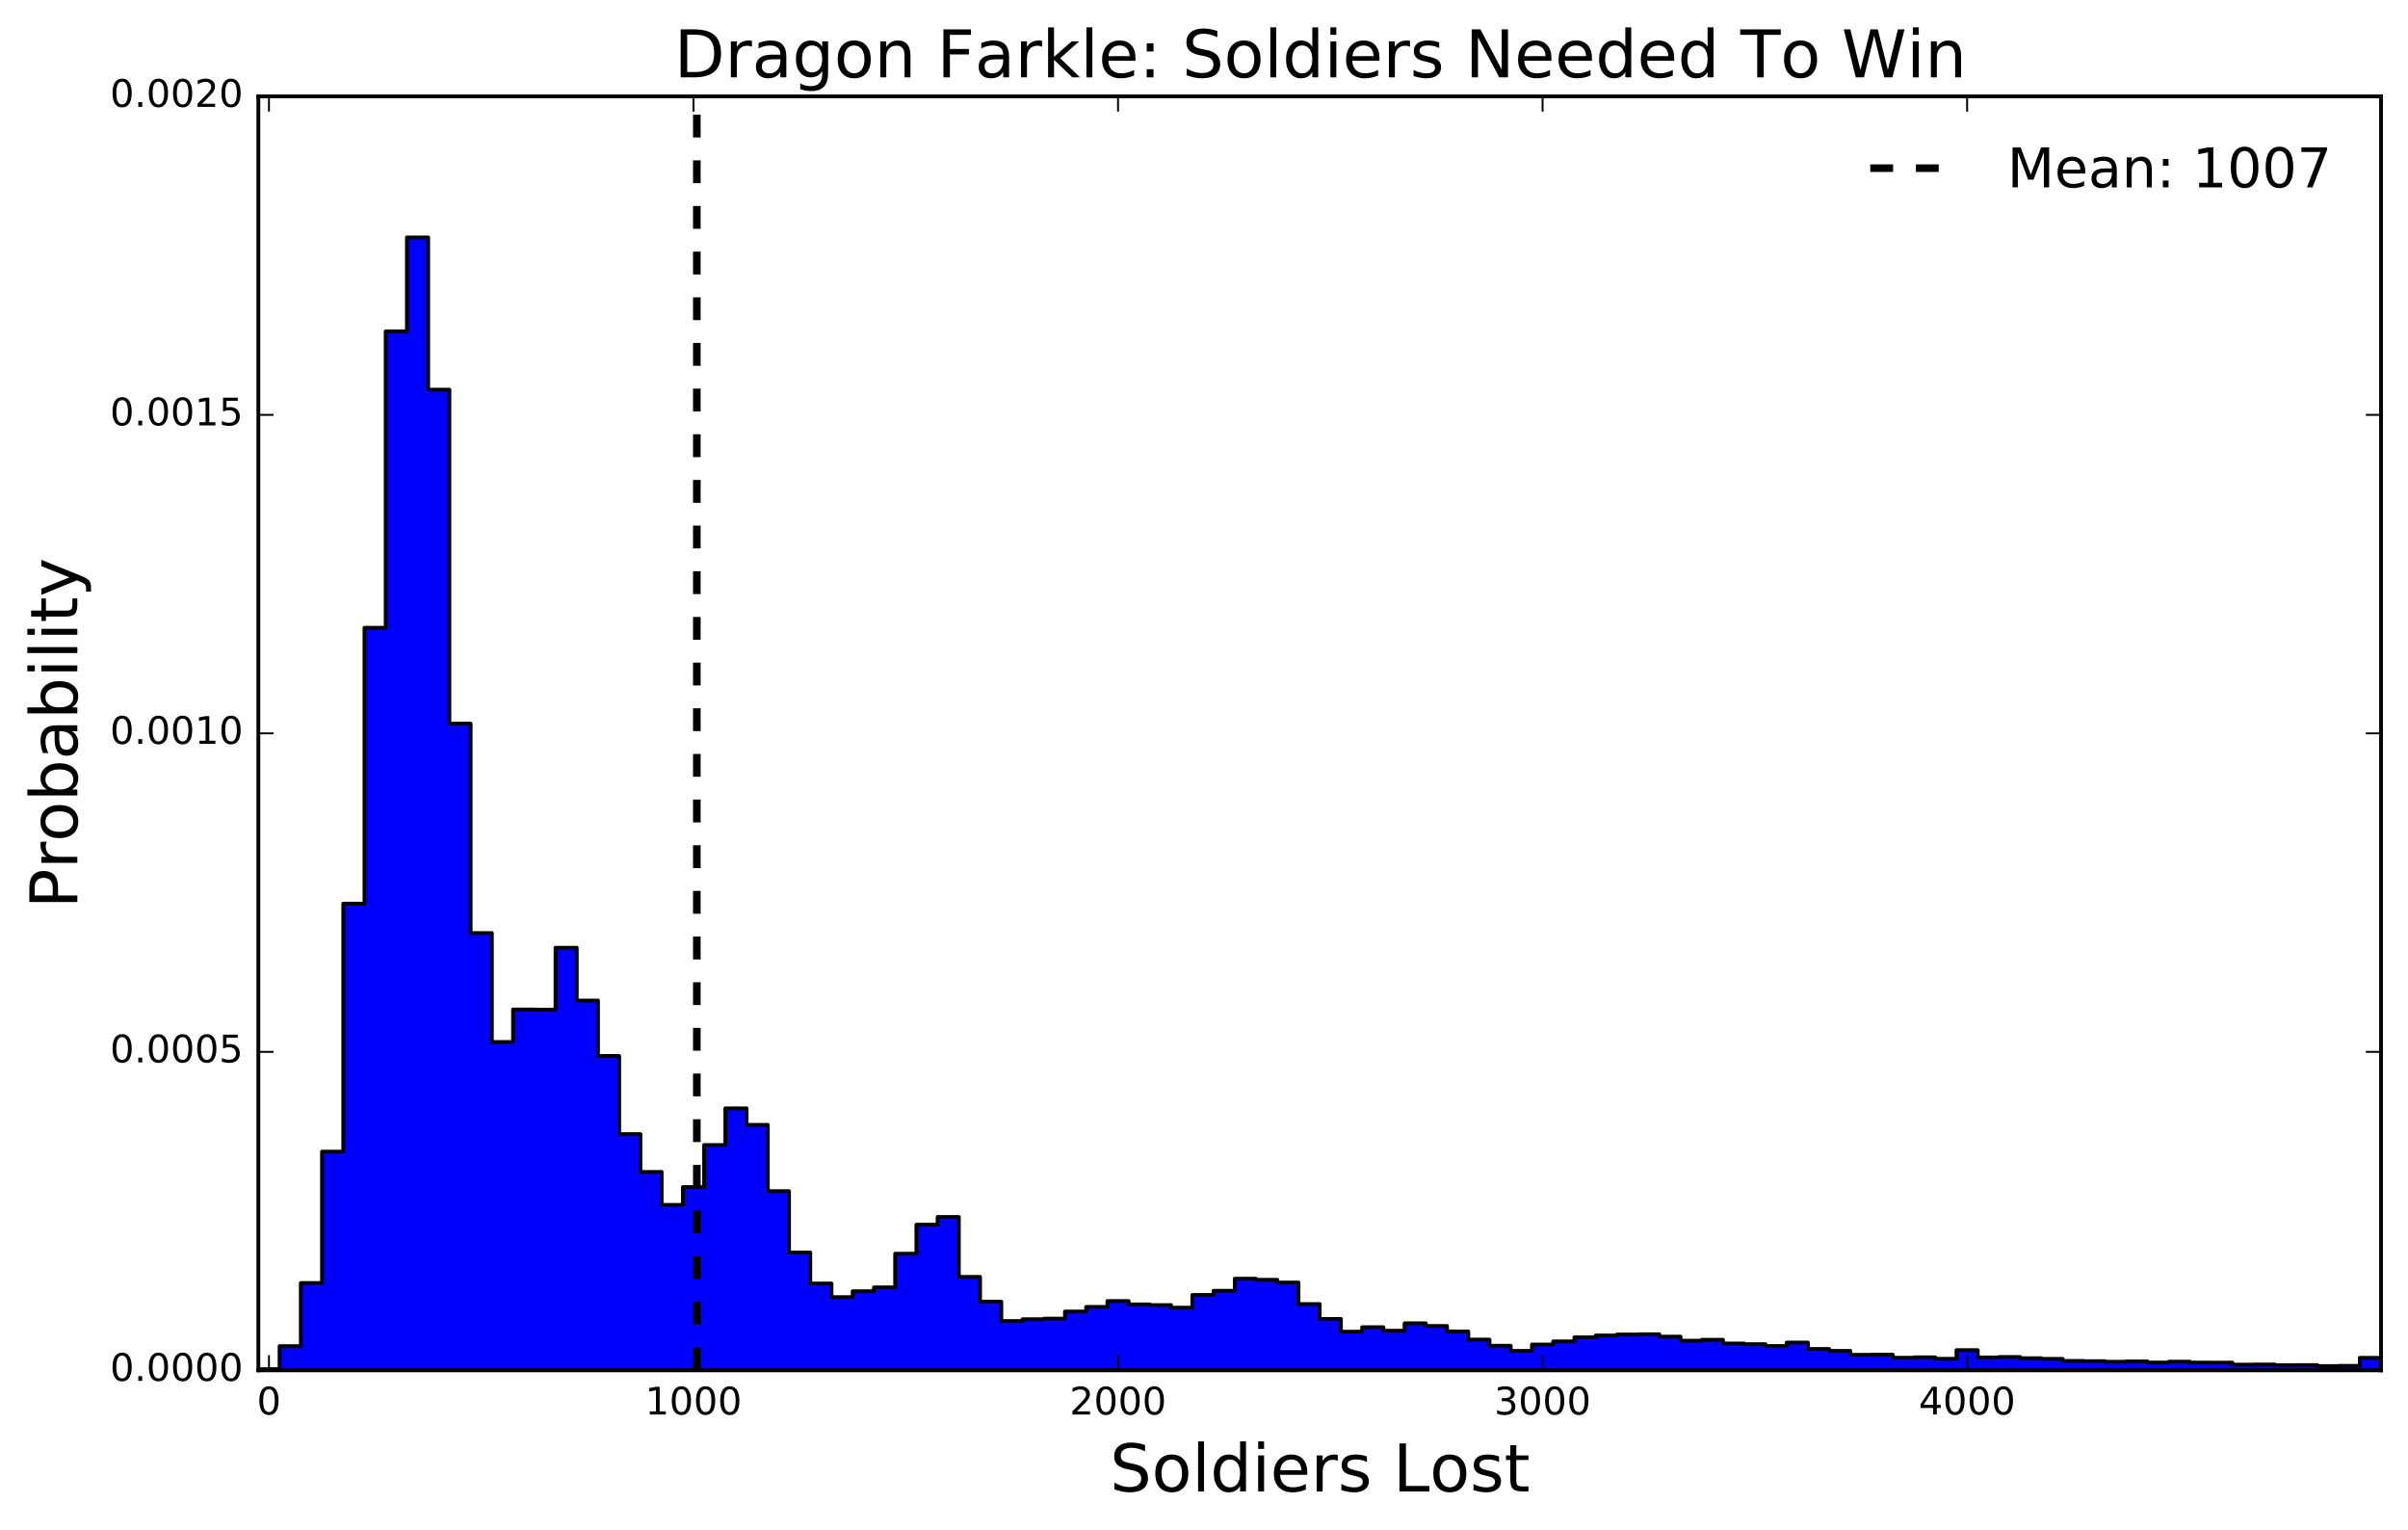 <?xml version="1.0" encoding="utf-8" standalone="no"?>
<!DOCTYPE svg PUBLIC "-//W3C//DTD SVG 1.1//EN"
  "http://www.w3.org/Graphics/SVG/1.1/DTD/svg11.dtd">
<!-- Created with matplotlib (http://matplotlib.org/) -->
<svg height="402pt" version="1.1" viewBox="0 0 633 402" width="633pt" xmlns="http://www.w3.org/2000/svg" xmlns:xlink="http://www.w3.org/1999/xlink">
 <defs>
  <style type="text/css">
*{stroke-linecap:butt;stroke-linejoin:round;stroke-miterlimit:100000;}
  </style>
 </defs>
 <g id="figure_1">
  <g id="patch_1">
   <path d="M 0 402.732 
L 633.114 402.732 
L 633.114 0 
L 0 0 
z
" style="fill:#ffffff;"/>
  </g>
  <g id="axes_1">
   <g id="patch_2">
    <path d="M 67.914 360.13 
L 625.914 360.13 
L 625.914 25.33 
L 67.914 25.33 
z
" style="fill:#ffffff;"/>
   </g>
   <g id="patch_3">
    <path clip-path="url(#p0fb91421da)" d="M 67.914 360.13 
L 67.914 359.808 
L 73.494 359.808 
L 73.494 353.763 
L 79.074 353.763 
L 79.074 337.178 
L 84.654 337.178 
L 84.654 302.649 
L 90.234 302.649 
L 90.234 237.485 
L 95.814 237.485 
L 95.814 164.987 
L 101.394 164.987 
L 101.394 87.071 
L 106.974 87.071 
L 106.974 62.394 
L 112.554 62.394 
L 112.554 102.41 
L 118.134 102.41 
L 118.134 190.169 
L 123.714 190.169 
L 123.714 245.211 
L 129.294 245.211 
L 129.294 273.843 
L 134.874 273.843 
L 134.874 265.289 
L 140.454 265.289 
L 140.454 265.333 
L 146.034 265.333 
L 146.034 249.07 
L 151.614 249.07 
L 151.614 262.946 
L 157.194 262.946 
L 157.194 277.502 
L 162.774 277.502 
L 162.774 298.041 
L 168.354 298.041 
L 168.354 307.98 
L 173.934 307.98 
L 173.934 316.638 
L 179.514 316.638 
L 179.514 311.961 
L 185.094 311.961 
L 185.094 300.907 
L 190.674 300.907 
L 190.674 291.282 
L 196.254 291.282 
L 196.254 295.62 
L 201.834 295.62 
L 201.834 313.032 
L 207.414 313.032 
L 207.414 329.173 
L 212.994 329.173 
L 212.994 337.3 
L 218.574 337.3 
L 218.574 340.88 
L 224.154 340.88 
L 224.154 339.338 
L 229.734 339.338 
L 229.734 338.328 
L 235.314 338.328 
L 235.314 329.469 
L 240.894 329.469 
L 240.894 321.847 
L 246.474 321.847 
L 246.474 319.818 
L 252.054 319.818 
L 252.054 335.566 
L 257.634 335.566 
L 257.634 342.082 
L 263.214 342.082 
L 263.214 347.16 
L 268.794 347.16 
L 268.794 346.698 
L 274.374 346.698 
L 274.374 346.542 
L 279.954 346.542 
L 279.954 344.66 
L 285.534 344.66 
L 285.534 343.458 
L 291.114 343.458 
L 291.114 341.916 
L 296.694 341.916 
L 296.694 342.787 
L 302.274 342.787 
L 302.274 342.979 
L 307.854 342.979 
L 307.854 343.658 
L 313.434 343.658 
L 313.434 340.314 
L 319.014 340.314 
L 319.014 339.207 
L 324.594 339.207 
L 324.594 336.037 
L 330.174 336.037 
L 330.174 336.333 
L 335.754 336.333 
L 335.754 337.056 
L 341.334 337.056 
L 341.334 342.7 
L 346.914 342.7 
L 346.914 346.62 
L 352.494 346.62 
L 352.494 349.965 
L 358.074 349.965 
L 358.074 348.789 
L 363.654 348.789 
L 363.654 349.721 
L 369.234 349.721 
L 369.234 347.761 
L 374.814 347.761 
L 374.814 348.458 
L 380.394 348.458 
L 380.394 349.895 
L 385.974 349.895 
L 385.974 352.047 
L 391.554 352.047 
L 391.554 353.667 
L 397.134 353.667 
L 397.134 355.017 
L 402.714 355.017 
L 402.714 353.336 
L 408.294 353.336 
L 408.294 352.508 
L 413.874 352.508 
L 413.874 351.446 
L 419.454 351.446 
L 419.454 350.967 
L 425.034 350.967 
L 425.034 350.705 
L 430.614 350.705 
L 430.614 350.644 
L 436.194 350.644 
L 436.194 351.271 
L 441.774 351.271 
L 441.774 352.334 
L 447.354 352.334 
L 447.354 352.099 
L 452.934 352.099 
L 452.934 353.075 
L 458.514 353.075 
L 458.514 353.24 
L 464.094 353.24 
L 464.094 353.728 
L 469.674 353.728 
L 469.674 352.822 
L 475.254 352.822 
L 475.254 354.503 
L 480.834 354.503 
L 480.834 355.008 
L 486.414 355.008 
L 486.414 356.036 
L 491.994 356.036 
L 491.994 356.001 
L 497.574 356.001 
L 497.574 356.82 
L 503.154 356.82 
L 503.154 356.707 
L 508.734 356.707 
L 508.734 357.09 
L 514.314 357.09 
L 514.314 354.817 
L 519.894 354.817 
L 519.894 356.742 
L 525.474 356.742 
L 525.474 356.62 
L 531.054 356.62 
L 531.054 356.942 
L 536.634 356.942 
L 536.634 357.108 
L 542.214 357.108 
L 542.214 357.648 
L 547.794 357.648 
L 547.794 357.717 
L 553.374 357.717 
L 553.374 357.865 
L 558.954 357.865 
L 558.954 357.778 
L 564.534 357.778 
L 564.534 358.074 
L 570.114 358.074 
L 570.114 357.848 
L 575.694 357.848 
L 575.694 358.083 
L 581.274 358.083 
L 581.274 358.101 
L 586.854 358.101 
L 586.854 358.623 
L 592.434 358.623 
L 592.434 358.597 
L 598.014 358.597 
L 598.014 358.763 
L 603.594 358.763 
L 603.594 358.745 
L 609.174 358.745 
L 609.174 359.006 
L 614.754 359.006 
L 614.754 358.954 
L 620.334 358.954 
L 620.334 356.829 
L 625.914 356.829 
L 625.914 360.13 
L 620.334 360.13 
L 620.334 360.13 
L 614.754 360.13 
L 614.754 360.13 
L 609.174 360.13 
L 609.174 360.13 
L 603.594 360.13 
L 603.594 360.13 
L 598.014 360.13 
L 598.014 360.13 
L 592.434 360.13 
L 592.434 360.13 
L 586.854 360.13 
L 586.854 360.13 
L 581.274 360.13 
L 581.274 360.13 
L 575.694 360.13 
L 575.694 360.13 
L 570.114 360.13 
L 570.114 360.13 
L 564.534 360.13 
L 564.534 360.13 
L 558.954 360.13 
L 558.954 360.13 
L 553.374 360.13 
L 553.374 360.13 
L 547.794 360.13 
L 547.794 360.13 
L 542.214 360.13 
L 542.214 360.13 
L 536.634 360.13 
L 536.634 360.13 
L 531.054 360.13 
L 531.054 360.13 
L 525.474 360.13 
L 525.474 360.13 
L 519.894 360.13 
L 519.894 360.13 
L 514.314 360.13 
L 514.314 360.13 
L 508.734 360.13 
L 508.734 360.13 
L 503.154 360.13 
L 503.154 360.13 
L 497.574 360.13 
L 497.574 360.13 
L 491.994 360.13 
L 491.994 360.13 
L 486.414 360.13 
L 486.414 360.13 
L 480.834 360.13 
L 480.834 360.13 
L 475.254 360.13 
L 475.254 360.13 
L 469.674 360.13 
L 469.674 360.13 
L 464.094 360.13 
L 464.094 360.13 
L 458.514 360.13 
L 458.514 360.13 
L 452.934 360.13 
L 452.934 360.13 
L 447.354 360.13 
L 447.354 360.13 
L 441.774 360.13 
L 441.774 360.13 
L 436.194 360.13 
L 436.194 360.13 
L 430.614 360.13 
L 430.614 360.13 
L 425.034 360.13 
L 425.034 360.13 
L 419.454 360.13 
L 419.454 360.13 
L 413.874 360.13 
L 413.874 360.13 
L 408.294 360.13 
L 408.294 360.13 
L 402.714 360.13 
L 402.714 360.13 
L 397.134 360.13 
L 397.134 360.13 
L 391.554 360.13 
L 391.554 360.13 
L 385.974 360.13 
L 385.974 360.13 
L 380.394 360.13 
L 380.394 360.13 
L 374.814 360.13 
L 374.814 360.13 
L 369.234 360.13 
L 369.234 360.13 
L 363.654 360.13 
L 363.654 360.13 
L 358.074 360.13 
L 358.074 360.13 
L 352.494 360.13 
L 352.494 360.13 
L 346.914 360.13 
L 346.914 360.13 
L 341.334 360.13 
L 341.334 360.13 
L 335.754 360.13 
L 335.754 360.13 
L 330.174 360.13 
L 330.174 360.13 
L 324.594 360.13 
L 324.594 360.13 
L 319.014 360.13 
L 319.014 360.13 
L 313.434 360.13 
L 313.434 360.13 
L 307.854 360.13 
L 307.854 360.13 
L 302.274 360.13 
L 302.274 360.13 
L 296.694 360.13 
L 296.694 360.13 
L 291.114 360.13 
L 291.114 360.13 
L 285.534 360.13 
L 285.534 360.13 
L 279.954 360.13 
L 279.954 360.13 
L 274.374 360.13 
L 274.374 360.13 
L 268.794 360.13 
L 268.794 360.13 
L 263.214 360.13 
L 263.214 360.13 
L 257.634 360.13 
L 257.634 360.13 
L 252.054 360.13 
L 252.054 360.13 
L 246.474 360.13 
L 246.474 360.13 
L 240.894 360.13 
L 240.894 360.13 
L 235.314 360.13 
L 235.314 360.13 
L 229.734 360.13 
L 229.734 360.13 
L 224.154 360.13 
L 224.154 360.13 
L 218.574 360.13 
L 218.574 360.13 
L 212.994 360.13 
L 212.994 360.13 
L 207.414 360.13 
L 207.414 360.13 
L 201.834 360.13 
L 201.834 360.13 
L 196.254 360.13 
L 196.254 360.13 
L 190.674 360.13 
L 190.674 360.13 
L 185.094 360.13 
L 185.094 360.13 
L 179.514 360.13 
L 179.514 360.13 
L 173.934 360.13 
L 173.934 360.13 
L 168.354 360.13 
L 168.354 360.13 
L 162.774 360.13 
L 162.774 360.13 
L 157.194 360.13 
L 157.194 360.13 
L 151.614 360.13 
L 151.614 360.13 
L 146.034 360.13 
L 146.034 360.13 
L 140.454 360.13 
L 140.454 360.13 
L 134.874 360.13 
L 134.874 360.13 
L 129.294 360.13 
L 129.294 360.13 
L 123.714 360.13 
L 123.714 360.13 
L 118.134 360.13 
L 118.134 360.13 
L 112.554 360.13 
L 112.554 360.13 
L 106.974 360.13 
L 106.974 360.13 
L 101.394 360.13 
L 101.394 360.13 
L 95.814 360.13 
L 95.814 360.13 
L 90.234 360.13 
L 90.234 360.13 
L 84.654 360.13 
L 84.654 360.13 
L 79.074 360.13 
L 79.074 360.13 
L 73.494 360.13 
L 73.494 360.13 
z
" style="fill:#0000ff;stroke:#000000;stroke-linejoin:miter;"/>
   </g>
   <g id="line2d_1">
    <path clip-path="url(#p0fb91421da)" d="M 183.181 360.13 
L 183.181 25.33 
" style="fill:none;stroke:#000000;stroke-dasharray:6,6;stroke-dashoffset:0.0;stroke-width:2.0;"/>
   </g>
   <g id="patch_4">
    <path d="M 67.914 25.33 
L 625.914 25.33 
" style="fill:none;stroke:#000000;stroke-linecap:square;stroke-linejoin:miter;"/>
   </g>
   <g id="patch_5">
    <path d="M 625.914 360.13 
L 625.914 25.33 
" style="fill:none;stroke:#000000;stroke-linecap:square;stroke-linejoin:miter;"/>
   </g>
   <g id="patch_6">
    <path d="M 67.914 360.13 
L 625.914 360.13 
" style="fill:none;stroke:#000000;stroke-linecap:square;stroke-linejoin:miter;"/>
   </g>
   <g id="patch_7">
    <path d="M 67.914 360.13 
L 67.914 25.33 
" style="fill:none;stroke:#000000;stroke-linecap:square;stroke-linejoin:miter;"/>
   </g>
   <g id="matplotlib.axis_1">
    <g id="xtick_1">
     <g id="line2d_2">
      <defs>
       <path d="M 0 0 
L 0 -4 
" id="m8dd825ce0e" style="stroke:#000000;stroke-width:0.5;"/>
      </defs>
      <g>
       <use style="stroke:#000000;stroke-width:0.5;" x="70.704" xlink:href="#m8dd825ce0e" y="360.13"/>
      </g>
     </g>
     <g id="line2d_3">
      <defs>
       <path d="M 0 0 
L 0 4 
" id="m4e534683d6" style="stroke:#000000;stroke-width:0.5;"/>
      </defs>
      <g>
       <use style="stroke:#000000;stroke-width:0.5;" x="70.704" xlink:href="#m4e534683d6" y="25.33"/>
      </g>
     </g>
     <g id="text_1">
      <!-- 0 -->
      <defs>
       <path d="M 31.781 66.406 
Q 24.172 66.406 20.328 58.906 
Q 16.5 51.422 16.5 36.375 
Q 16.5 21.391 20.328 13.891 
Q 24.172 6.391 31.781 6.391 
Q 39.453 6.391 43.281 13.891 
Q 47.125 21.391 47.125 36.375 
Q 47.125 51.422 43.281 58.906 
Q 39.453 66.406 31.781 66.406 
M 31.781 74.219 
Q 44.047 74.219 50.516 64.516 
Q 56.984 54.828 56.984 36.375 
Q 56.984 17.969 50.516 8.266 
Q 44.047 -1.422 31.781 -1.422 
Q 19.531 -1.422 13.062 8.266 
Q 6.594 17.969 6.594 36.375 
Q 6.594 54.828 13.062 64.516 
Q 19.531 74.219 31.781 74.219 
" id="BitstreamVeraSans-Roman-30"/>
      </defs>
      <g transform="translate(67.523 371.729)scale(0.1 -0.1)">
       <use xlink:href="#BitstreamVeraSans-Roman-30"/>
      </g>
     </g>
    </g>
    <g id="xtick_2">
     <g id="line2d_4">
      <g>
       <use style="stroke:#000000;stroke-width:0.5;" x="182.304" xlink:href="#m8dd825ce0e" y="360.13"/>
      </g>
     </g>
     <g id="line2d_5">
      <g>
       <use style="stroke:#000000;stroke-width:0.5;" x="182.304" xlink:href="#m4e534683d6" y="25.33"/>
      </g>
     </g>
     <g id="text_2">
      <!-- 1000 -->
      <defs>
       <path d="M 12.406 8.297 
L 28.516 8.297 
L 28.516 63.922 
L 10.984 60.406 
L 10.984 69.391 
L 28.422 72.906 
L 38.281 72.906 
L 38.281 8.297 
L 54.391 8.297 
L 54.391 0 
L 12.406 0 
z
" id="BitstreamVeraSans-Roman-31"/>
      </defs>
      <g transform="translate(169.579 371.729)scale(0.1 -0.1)">
       <use xlink:href="#BitstreamVeraSans-Roman-31"/>
       <use x="63.623" xlink:href="#BitstreamVeraSans-Roman-30"/>
       <use x="127.246" xlink:href="#BitstreamVeraSans-Roman-30"/>
       <use x="190.869" xlink:href="#BitstreamVeraSans-Roman-30"/>
      </g>
     </g>
    </g>
    <g id="xtick_3">
     <g id="line2d_6">
      <g>
       <use style="stroke:#000000;stroke-width:0.5;" x="293.904" xlink:href="#m8dd825ce0e" y="360.13"/>
      </g>
     </g>
     <g id="line2d_7">
      <g>
       <use style="stroke:#000000;stroke-width:0.5;" x="293.904" xlink:href="#m4e534683d6" y="25.33"/>
      </g>
     </g>
     <g id="text_3">
      <!-- 2000 -->
      <defs>
       <path d="M 19.188 8.297 
L 53.609 8.297 
L 53.609 0 
L 7.328 0 
L 7.328 8.297 
Q 12.938 14.109 22.625 23.891 
Q 32.328 33.688 34.812 36.531 
Q 39.547 41.844 41.422 45.531 
Q 43.312 49.219 43.312 52.781 
Q 43.312 58.594 39.234 62.25 
Q 35.156 65.922 28.609 65.922 
Q 23.969 65.922 18.812 64.312 
Q 13.672 62.703 7.812 59.422 
L 7.812 69.391 
Q 13.766 71.781 18.938 73 
Q 24.125 74.219 28.422 74.219 
Q 39.75 74.219 46.484 68.547 
Q 53.219 62.891 53.219 53.422 
Q 53.219 48.922 51.531 44.891 
Q 49.859 40.875 45.406 35.406 
Q 44.188 33.984 37.641 27.219 
Q 31.109 20.453 19.188 8.297 
" id="BitstreamVeraSans-Roman-32"/>
      </defs>
      <g transform="translate(281.179 371.729)scale(0.1 -0.1)">
       <use xlink:href="#BitstreamVeraSans-Roman-32"/>
       <use x="63.623" xlink:href="#BitstreamVeraSans-Roman-30"/>
       <use x="127.246" xlink:href="#BitstreamVeraSans-Roman-30"/>
       <use x="190.869" xlink:href="#BitstreamVeraSans-Roman-30"/>
      </g>
     </g>
    </g>
    <g id="xtick_4">
     <g id="line2d_8">
      <g>
       <use style="stroke:#000000;stroke-width:0.5;" x="405.504" xlink:href="#m8dd825ce0e" y="360.13"/>
      </g>
     </g>
     <g id="line2d_9">
      <g>
       <use style="stroke:#000000;stroke-width:0.5;" x="405.504" xlink:href="#m4e534683d6" y="25.33"/>
      </g>
     </g>
     <g id="text_4">
      <!-- 3000 -->
      <defs>
       <path d="M 40.578 39.312 
Q 47.656 37.797 51.625 33 
Q 55.609 28.219 55.609 21.188 
Q 55.609 10.406 48.188 4.484 
Q 40.766 -1.422 27.094 -1.422 
Q 22.516 -1.422 17.656 -0.516 
Q 12.797 0.391 7.625 2.203 
L 7.625 11.719 
Q 11.719 9.328 16.594 8.109 
Q 21.484 6.891 26.812 6.891 
Q 36.078 6.891 40.938 10.547 
Q 45.797 14.203 45.797 21.188 
Q 45.797 27.641 41.281 31.266 
Q 36.766 34.906 28.719 34.906 
L 20.219 34.906 
L 20.219 43.016 
L 29.109 43.016 
Q 36.375 43.016 40.234 45.922 
Q 44.094 48.828 44.094 54.297 
Q 44.094 59.906 40.109 62.906 
Q 36.141 65.922 28.719 65.922 
Q 24.656 65.922 20.016 65.031 
Q 15.375 64.156 9.812 62.312 
L 9.812 71.094 
Q 15.438 72.656 20.344 73.438 
Q 25.25 74.219 29.594 74.219 
Q 40.828 74.219 47.359 69.109 
Q 53.906 64.016 53.906 55.328 
Q 53.906 49.266 50.438 45.094 
Q 46.969 40.922 40.578 39.312 
" id="BitstreamVeraSans-Roman-33"/>
      </defs>
      <g transform="translate(392.779 371.729)scale(0.1 -0.1)">
       <use xlink:href="#BitstreamVeraSans-Roman-33"/>
       <use x="63.623" xlink:href="#BitstreamVeraSans-Roman-30"/>
       <use x="127.246" xlink:href="#BitstreamVeraSans-Roman-30"/>
       <use x="190.869" xlink:href="#BitstreamVeraSans-Roman-30"/>
      </g>
     </g>
    </g>
    <g id="xtick_5">
     <g id="line2d_10">
      <g>
       <use style="stroke:#000000;stroke-width:0.5;" x="517.104" xlink:href="#m8dd825ce0e" y="360.13"/>
      </g>
     </g>
     <g id="line2d_11">
      <g>
       <use style="stroke:#000000;stroke-width:0.5;" x="517.104" xlink:href="#m4e534683d6" y="25.33"/>
      </g>
     </g>
     <g id="text_5">
      <!-- 4000 -->
      <defs>
       <path d="M 37.797 64.312 
L 12.891 25.391 
L 37.797 25.391 
z
M 35.203 72.906 
L 47.609 72.906 
L 47.609 25.391 
L 58.016 25.391 
L 58.016 17.188 
L 47.609 17.188 
L 47.609 0 
L 37.797 0 
L 37.797 17.188 
L 4.891 17.188 
L 4.891 26.703 
z
" id="BitstreamVeraSans-Roman-34"/>
      </defs>
      <g transform="translate(504.379 371.729)scale(0.1 -0.1)">
       <use xlink:href="#BitstreamVeraSans-Roman-34"/>
       <use x="63.623" xlink:href="#BitstreamVeraSans-Roman-30"/>
       <use x="127.246" xlink:href="#BitstreamVeraSans-Roman-30"/>
       <use x="190.869" xlink:href="#BitstreamVeraSans-Roman-30"/>
      </g>
     </g>
    </g>
    <g id="text_6">
     <!-- Soldiers Lost -->
     <defs>
      <path id="BitstreamVeraSans-Roman-20"/>
      <path d="M 9.812 72.906 
L 19.672 72.906 
L 19.672 8.297 
L 55.172 8.297 
L 55.172 0 
L 9.812 0 
z
" id="BitstreamVeraSans-Roman-4c"/>
      <path d="M 30.609 48.391 
Q 23.391 48.391 19.188 42.75 
Q 14.984 37.109 14.984 27.297 
Q 14.984 17.484 19.156 11.844 
Q 23.344 6.203 30.609 6.203 
Q 37.797 6.203 41.984 11.859 
Q 46.188 17.531 46.188 27.297 
Q 46.188 37.016 41.984 42.703 
Q 37.797 48.391 30.609 48.391 
M 30.609 56 
Q 42.328 56 49.016 48.375 
Q 55.719 40.766 55.719 27.297 
Q 55.719 13.875 49.016 6.219 
Q 42.328 -1.422 30.609 -1.422 
Q 18.844 -1.422 12.172 6.219 
Q 5.516 13.875 5.516 27.297 
Q 5.516 40.766 12.172 48.375 
Q 18.844 56 30.609 56 
" id="BitstreamVeraSans-Roman-6f"/>
      <path d="M 9.422 75.984 
L 18.406 75.984 
L 18.406 0 
L 9.422 0 
z
" id="BitstreamVeraSans-Roman-6c"/>
      <path d="M 53.516 70.516 
L 53.516 60.891 
Q 47.906 63.578 42.922 64.891 
Q 37.938 66.219 33.297 66.219 
Q 25.25 66.219 20.875 63.094 
Q 16.5 59.969 16.5 54.203 
Q 16.5 49.359 19.406 46.891 
Q 22.312 44.438 30.422 42.922 
L 36.375 41.703 
Q 47.406 39.594 52.656 34.297 
Q 57.906 29 57.906 20.125 
Q 57.906 9.516 50.797 4.047 
Q 43.703 -1.422 29.984 -1.422 
Q 24.812 -1.422 18.969 -0.25 
Q 13.141 0.922 6.891 3.219 
L 6.891 13.375 
Q 12.891 10.016 18.656 8.297 
Q 24.422 6.594 29.984 6.594 
Q 38.422 6.594 43.016 9.906 
Q 47.609 13.234 47.609 19.391 
Q 47.609 24.75 44.312 27.781 
Q 41.016 30.812 33.5 32.328 
L 27.484 33.5 
Q 16.453 35.688 11.516 40.375 
Q 6.594 45.062 6.594 53.422 
Q 6.594 63.094 13.406 68.656 
Q 20.219 74.219 32.172 74.219 
Q 37.312 74.219 42.625 73.281 
Q 47.953 72.359 53.516 70.516 
" id="BitstreamVeraSans-Roman-53"/>
      <path d="M 9.422 54.688 
L 18.406 54.688 
L 18.406 0 
L 9.422 0 
z
M 9.422 75.984 
L 18.406 75.984 
L 18.406 64.594 
L 9.422 64.594 
z
" id="BitstreamVeraSans-Roman-69"/>
      <path d="M 56.203 29.594 
L 56.203 25.203 
L 14.891 25.203 
Q 15.484 15.922 20.484 11.062 
Q 25.484 6.203 34.422 6.203 
Q 39.594 6.203 44.453 7.469 
Q 49.312 8.734 54.109 11.281 
L 54.109 2.781 
Q 49.266 0.734 44.188 -0.344 
Q 39.109 -1.422 33.891 -1.422 
Q 20.797 -1.422 13.156 6.188 
Q 5.516 13.812 5.516 26.812 
Q 5.516 40.234 12.766 48.109 
Q 20.016 56 32.328 56 
Q 43.359 56 49.781 48.891 
Q 56.203 41.797 56.203 29.594 
M 47.219 32.234 
Q 47.125 39.594 43.094 43.984 
Q 39.062 48.391 32.422 48.391 
Q 24.906 48.391 20.391 44.141 
Q 15.875 39.891 15.188 32.172 
z
" id="BitstreamVeraSans-Roman-65"/>
      <path d="M 45.406 46.391 
L 45.406 75.984 
L 54.391 75.984 
L 54.391 0 
L 45.406 0 
L 45.406 8.203 
Q 42.578 3.328 38.25 0.953 
Q 33.938 -1.422 27.875 -1.422 
Q 17.969 -1.422 11.734 6.484 
Q 5.516 14.406 5.516 27.297 
Q 5.516 40.188 11.734 48.094 
Q 17.969 56 27.875 56 
Q 33.938 56 38.25 53.625 
Q 42.578 51.266 45.406 46.391 
M 14.797 27.297 
Q 14.797 17.391 18.875 11.75 
Q 22.953 6.109 30.078 6.109 
Q 37.203 6.109 41.297 11.75 
Q 45.406 17.391 45.406 27.297 
Q 45.406 37.203 41.297 42.844 
Q 37.203 48.484 30.078 48.484 
Q 22.953 48.484 18.875 42.844 
Q 14.797 37.203 14.797 27.297 
" id="BitstreamVeraSans-Roman-64"/>
      <path d="M 18.312 70.219 
L 18.312 54.688 
L 36.812 54.688 
L 36.812 47.703 
L 18.312 47.703 
L 18.312 18.016 
Q 18.312 11.328 20.141 9.422 
Q 21.969 7.516 27.594 7.516 
L 36.812 7.516 
L 36.812 0 
L 27.594 0 
Q 17.188 0 13.234 3.875 
Q 9.281 7.766 9.281 18.016 
L 9.281 47.703 
L 2.688 47.703 
L 2.688 54.688 
L 9.281 54.688 
L 9.281 70.219 
z
" id="BitstreamVeraSans-Roman-74"/>
      <path d="M 41.109 46.297 
Q 39.594 47.172 37.812 47.578 
Q 36.031 48 33.891 48 
Q 26.266 48 22.188 43.047 
Q 18.109 38.094 18.109 28.812 
L 18.109 0 
L 9.078 0 
L 9.078 54.688 
L 18.109 54.688 
L 18.109 46.188 
Q 20.953 51.172 25.484 53.578 
Q 30.031 56 36.531 56 
Q 37.453 56 38.578 55.875 
Q 39.703 55.766 41.062 55.516 
z
" id="BitstreamVeraSans-Roman-72"/>
      <path d="M 44.281 53.078 
L 44.281 44.578 
Q 40.484 46.531 36.375 47.5 
Q 32.281 48.484 27.875 48.484 
Q 21.188 48.484 17.844 46.438 
Q 14.5 44.391 14.5 40.281 
Q 14.5 37.156 16.891 35.375 
Q 19.281 33.594 26.516 31.984 
L 29.594 31.297 
Q 39.156 29.25 43.188 25.516 
Q 47.219 21.781 47.219 15.094 
Q 47.219 7.469 41.188 3.016 
Q 35.156 -1.422 24.609 -1.422 
Q 20.219 -1.422 15.453 -0.562 
Q 10.688 0.297 5.422 2 
L 5.422 11.281 
Q 10.406 8.688 15.234 7.391 
Q 20.062 6.109 24.812 6.109 
Q 31.156 6.109 34.562 8.281 
Q 37.984 10.453 37.984 14.406 
Q 37.984 18.062 35.516 20.016 
Q 33.062 21.969 24.703 23.781 
L 21.578 24.516 
Q 13.234 26.266 9.516 29.906 
Q 5.812 33.547 5.812 39.891 
Q 5.812 47.609 11.281 51.797 
Q 16.75 56 26.812 56 
Q 31.781 56 36.172 55.266 
Q 40.578 54.547 44.281 53.078 
" id="BitstreamVeraSans-Roman-73"/>
     </defs>
     <g transform="translate(291.755 391.938)scale(0.173 -0.173)">
      <use xlink:href="#BitstreamVeraSans-Roman-53"/>
      <use x="63.477" xlink:href="#BitstreamVeraSans-Roman-6f"/>
      <use x="124.658" xlink:href="#BitstreamVeraSans-Roman-6c"/>
      <use x="152.441" xlink:href="#BitstreamVeraSans-Roman-64"/>
      <use x="215.918" xlink:href="#BitstreamVeraSans-Roman-69"/>
      <use x="243.701" xlink:href="#BitstreamVeraSans-Roman-65"/>
      <use x="305.225" xlink:href="#BitstreamVeraSans-Roman-72"/>
      <use x="346.338" xlink:href="#BitstreamVeraSans-Roman-73"/>
      <use x="398.438" xlink:href="#BitstreamVeraSans-Roman-20"/>
      <use x="430.225" xlink:href="#BitstreamVeraSans-Roman-4c"/>
      <use x="485.922" xlink:href="#BitstreamVeraSans-Roman-6f"/>
      <use x="547.104" xlink:href="#BitstreamVeraSans-Roman-73"/>
      <use x="599.203" xlink:href="#BitstreamVeraSans-Roman-74"/>
     </g>
    </g>
   </g>
   <g id="matplotlib.axis_2">
    <g id="ytick_1">
     <g id="line2d_12">
      <defs>
       <path d="M 0 0 
L 4 0 
" id="m5a85cf3378" style="stroke:#000000;stroke-width:0.5;"/>
      </defs>
      <g>
       <use style="stroke:#000000;stroke-width:0.5;" x="67.914" xlink:href="#m5a85cf3378" y="360.13"/>
      </g>
     </g>
     <g id="line2d_13">
      <defs>
       <path d="M 0 0 
L -4 0 
" id="m06dc7dd7c9" style="stroke:#000000;stroke-width:0.5;"/>
      </defs>
      <g>
       <use style="stroke:#000000;stroke-width:0.5;" x="625.914" xlink:href="#m06dc7dd7c9" y="360.13"/>
      </g>
     </g>
     <g id="text_7">
      <!-- 0.0000 -->
      <defs>
       <path d="M 10.688 12.406 
L 21 12.406 
L 21 0 
L 10.688 0 
z
" id="BitstreamVeraSans-Roman-2e"/>
      </defs>
      <g transform="translate(28.924 362.889)scale(0.1 -0.1)">
       <use xlink:href="#BitstreamVeraSans-Roman-30"/>
       <use x="63.623" xlink:href="#BitstreamVeraSans-Roman-2e"/>
       <use x="95.41" xlink:href="#BitstreamVeraSans-Roman-30"/>
       <use x="159.033" xlink:href="#BitstreamVeraSans-Roman-30"/>
       <use x="222.656" xlink:href="#BitstreamVeraSans-Roman-30"/>
       <use x="286.279" xlink:href="#BitstreamVeraSans-Roman-30"/>
      </g>
     </g>
    </g>
    <g id="ytick_2">
     <g id="line2d_14">
      <g>
       <use style="stroke:#000000;stroke-width:0.5;" x="67.914" xlink:href="#m5a85cf3378" y="276.43"/>
      </g>
     </g>
     <g id="line2d_15">
      <g>
       <use style="stroke:#000000;stroke-width:0.5;" x="625.914" xlink:href="#m06dc7dd7c9" y="276.43"/>
      </g>
     </g>
     <g id="text_8">
      <!-- 0.0005 -->
      <defs>
       <path d="M 10.797 72.906 
L 49.516 72.906 
L 49.516 64.594 
L 19.828 64.594 
L 19.828 46.734 
Q 21.969 47.469 24.109 47.828 
Q 26.266 48.188 28.422 48.188 
Q 40.625 48.188 47.75 41.5 
Q 54.891 34.812 54.891 23.391 
Q 54.891 11.625 47.562 5.094 
Q 40.234 -1.422 26.906 -1.422 
Q 22.312 -1.422 17.547 -0.641 
Q 12.797 0.141 7.719 1.703 
L 7.719 11.625 
Q 12.109 9.234 16.797 8.062 
Q 21.484 6.891 26.703 6.891 
Q 35.156 6.891 40.078 11.328 
Q 45.016 15.766 45.016 23.391 
Q 45.016 31 40.078 35.438 
Q 35.156 39.891 26.703 39.891 
Q 22.75 39.891 18.812 39.016 
Q 14.891 38.141 10.797 36.281 
z
" id="BitstreamVeraSans-Roman-35"/>
      </defs>
      <g transform="translate(28.924 279.189)scale(0.1 -0.1)">
       <use xlink:href="#BitstreamVeraSans-Roman-30"/>
       <use x="63.623" xlink:href="#BitstreamVeraSans-Roman-2e"/>
       <use x="95.41" xlink:href="#BitstreamVeraSans-Roman-30"/>
       <use x="159.033" xlink:href="#BitstreamVeraSans-Roman-30"/>
       <use x="222.656" xlink:href="#BitstreamVeraSans-Roman-30"/>
       <use x="286.279" xlink:href="#BitstreamVeraSans-Roman-35"/>
      </g>
     </g>
    </g>
    <g id="ytick_3">
     <g id="line2d_16">
      <g>
       <use style="stroke:#000000;stroke-width:0.5;" x="67.914" xlink:href="#m5a85cf3378" y="192.73"/>
      </g>
     </g>
     <g id="line2d_17">
      <g>
       <use style="stroke:#000000;stroke-width:0.5;" x="625.914" xlink:href="#m06dc7dd7c9" y="192.73"/>
      </g>
     </g>
     <g id="text_9">
      <!-- 0.0010 -->
      <g transform="translate(28.924 195.489)scale(0.1 -0.1)">
       <use xlink:href="#BitstreamVeraSans-Roman-30"/>
       <use x="63.623" xlink:href="#BitstreamVeraSans-Roman-2e"/>
       <use x="95.41" xlink:href="#BitstreamVeraSans-Roman-30"/>
       <use x="159.033" xlink:href="#BitstreamVeraSans-Roman-30"/>
       <use x="222.656" xlink:href="#BitstreamVeraSans-Roman-31"/>
       <use x="286.279" xlink:href="#BitstreamVeraSans-Roman-30"/>
      </g>
     </g>
    </g>
    <g id="ytick_4">
     <g id="line2d_18">
      <g>
       <use style="stroke:#000000;stroke-width:0.5;" x="67.914" xlink:href="#m5a85cf3378" y="109.03"/>
      </g>
     </g>
     <g id="line2d_19">
      <g>
       <use style="stroke:#000000;stroke-width:0.5;" x="625.914" xlink:href="#m06dc7dd7c9" y="109.03"/>
      </g>
     </g>
     <g id="text_10">
      <!-- 0.0015 -->
      <g transform="translate(28.924 111.789)scale(0.1 -0.1)">
       <use xlink:href="#BitstreamVeraSans-Roman-30"/>
       <use x="63.623" xlink:href="#BitstreamVeraSans-Roman-2e"/>
       <use x="95.41" xlink:href="#BitstreamVeraSans-Roman-30"/>
       <use x="159.033" xlink:href="#BitstreamVeraSans-Roman-30"/>
       <use x="222.656" xlink:href="#BitstreamVeraSans-Roman-31"/>
       <use x="286.279" xlink:href="#BitstreamVeraSans-Roman-35"/>
      </g>
     </g>
    </g>
    <g id="ytick_5">
     <g id="line2d_20">
      <g>
       <use style="stroke:#000000;stroke-width:0.5;" x="67.914" xlink:href="#m5a85cf3378" y="25.33"/>
      </g>
     </g>
     <g id="line2d_21">
      <g>
       <use style="stroke:#000000;stroke-width:0.5;" x="625.914" xlink:href="#m06dc7dd7c9" y="25.33"/>
      </g>
     </g>
     <g id="text_11">
      <!-- 0.0020 -->
      <g transform="translate(28.924 28.089)scale(0.1 -0.1)">
       <use xlink:href="#BitstreamVeraSans-Roman-30"/>
       <use x="63.623" xlink:href="#BitstreamVeraSans-Roman-2e"/>
       <use x="95.41" xlink:href="#BitstreamVeraSans-Roman-30"/>
       <use x="159.033" xlink:href="#BitstreamVeraSans-Roman-30"/>
       <use x="222.656" xlink:href="#BitstreamVeraSans-Roman-32"/>
       <use x="286.279" xlink:href="#BitstreamVeraSans-Roman-30"/>
      </g>
     </g>
    </g>
    <g id="text_12">
     <!-- Probability -->
     <defs>
      <path d="M 19.672 64.797 
L 19.672 37.406 
L 32.078 37.406 
Q 38.969 37.406 42.719 40.969 
Q 46.484 44.531 46.484 51.125 
Q 46.484 57.672 42.719 61.234 
Q 38.969 64.797 32.078 64.797 
z
M 9.812 72.906 
L 32.078 72.906 
Q 44.344 72.906 50.609 67.359 
Q 56.891 61.812 56.891 51.125 
Q 56.891 40.328 50.609 34.812 
Q 44.344 29.297 32.078 29.297 
L 19.672 29.297 
L 19.672 0 
L 9.812 0 
z
" id="BitstreamVeraSans-Roman-50"/>
      <path d="M 32.172 -5.078 
Q 28.375 -14.844 24.75 -17.812 
Q 21.141 -20.797 15.094 -20.797 
L 7.906 -20.797 
L 7.906 -13.281 
L 13.188 -13.281 
Q 16.891 -13.281 18.938 -11.516 
Q 21 -9.766 23.484 -3.219 
L 25.094 0.875 
L 2.984 54.688 
L 12.5 54.688 
L 29.594 11.922 
L 46.688 54.688 
L 56.203 54.688 
z
" id="BitstreamVeraSans-Roman-79"/>
      <path d="M 34.281 27.484 
Q 23.391 27.484 19.188 25 
Q 14.984 22.516 14.984 16.5 
Q 14.984 11.719 18.141 8.906 
Q 21.297 6.109 26.703 6.109 
Q 34.188 6.109 38.703 11.406 
Q 43.219 16.703 43.219 25.484 
L 43.219 27.484 
z
M 52.203 31.203 
L 52.203 0 
L 43.219 0 
L 43.219 8.297 
Q 40.141 3.328 35.547 0.953 
Q 30.953 -1.422 24.312 -1.422 
Q 15.922 -1.422 10.953 3.297 
Q 6 8.016 6 15.922 
Q 6 25.141 12.172 29.828 
Q 18.359 34.516 30.609 34.516 
L 43.219 34.516 
L 43.219 35.406 
Q 43.219 41.609 39.141 45 
Q 35.062 48.391 27.688 48.391 
Q 23 48.391 18.547 47.266 
Q 14.109 46.141 10.016 43.891 
L 10.016 52.203 
Q 14.938 54.109 19.578 55.047 
Q 24.219 56 28.609 56 
Q 40.484 56 46.344 49.844 
Q 52.203 43.703 52.203 31.203 
" id="BitstreamVeraSans-Roman-61"/>
      <path d="M 48.688 27.297 
Q 48.688 37.203 44.609 42.844 
Q 40.531 48.484 33.406 48.484 
Q 26.266 48.484 22.188 42.844 
Q 18.109 37.203 18.109 27.297 
Q 18.109 17.391 22.188 11.75 
Q 26.266 6.109 33.406 6.109 
Q 40.531 6.109 44.609 11.75 
Q 48.688 17.391 48.688 27.297 
M 18.109 46.391 
Q 20.953 51.266 25.266 53.625 
Q 29.594 56 35.594 56 
Q 45.562 56 51.781 48.094 
Q 58.016 40.188 58.016 27.297 
Q 58.016 14.406 51.781 6.484 
Q 45.562 -1.422 35.594 -1.422 
Q 29.594 -1.422 25.266 0.953 
Q 20.953 3.328 18.109 8.203 
L 18.109 0 
L 9.078 0 
L 9.078 75.984 
L 18.109 75.984 
z
" id="BitstreamVeraSans-Roman-62"/>
     </defs>
     <g transform="translate(20.33 238.741)rotate(-90.0)scale(0.173 -0.173)">
      <use xlink:href="#BitstreamVeraSans-Roman-50"/>
      <use x="60.287" xlink:href="#BitstreamVeraSans-Roman-72"/>
      <use x="101.369" xlink:href="#BitstreamVeraSans-Roman-6f"/>
      <use x="162.551" xlink:href="#BitstreamVeraSans-Roman-62"/>
      <use x="226.027" xlink:href="#BitstreamVeraSans-Roman-61"/>
      <use x="287.307" xlink:href="#BitstreamVeraSans-Roman-62"/>
      <use x="350.783" xlink:href="#BitstreamVeraSans-Roman-69"/>
      <use x="378.566" xlink:href="#BitstreamVeraSans-Roman-6c"/>
      <use x="406.35" xlink:href="#BitstreamVeraSans-Roman-69"/>
      <use x="434.133" xlink:href="#BitstreamVeraSans-Roman-74"/>
      <use x="473.342" xlink:href="#BitstreamVeraSans-Roman-79"/>
     </g>
    </g>
   </g>
   <g id="text_13">
    <!-- Dragon Farkle: Soldiers Needed To Win -->
    <defs>
     <path d="M 9.812 72.906 
L 23.094 72.906 
L 55.422 11.922 
L 55.422 72.906 
L 64.984 72.906 
L 64.984 0 
L 51.703 0 
L 19.391 60.984 
L 19.391 0 
L 9.812 0 
z
" id="BitstreamVeraSans-Roman-4e"/>
     <path d="M 54.891 33.016 
L 54.891 0 
L 45.906 0 
L 45.906 32.719 
Q 45.906 40.484 42.875 44.328 
Q 39.844 48.188 33.797 48.188 
Q 26.516 48.188 22.312 43.547 
Q 18.109 38.922 18.109 30.906 
L 18.109 0 
L 9.078 0 
L 9.078 54.688 
L 18.109 54.688 
L 18.109 46.188 
Q 21.344 51.125 25.703 53.562 
Q 30.078 56 35.797 56 
Q 45.219 56 50.047 50.172 
Q 54.891 44.344 54.891 33.016 
" id="BitstreamVeraSans-Roman-6e"/>
     <path d="M 9.078 75.984 
L 18.109 75.984 
L 18.109 31.109 
L 44.922 54.688 
L 56.391 54.688 
L 27.391 29.109 
L 57.625 0 
L 45.906 0 
L 18.109 26.703 
L 18.109 0 
L 9.078 0 
z
" id="BitstreamVeraSans-Roman-6b"/>
     <path d="M 11.719 12.406 
L 22.016 12.406 
L 22.016 0 
L 11.719 0 
z
M 11.719 51.703 
L 22.016 51.703 
L 22.016 39.312 
L 11.719 39.312 
z
" id="BitstreamVeraSans-Roman-3a"/>
     <path d="M 9.812 72.906 
L 51.703 72.906 
L 51.703 64.594 
L 19.672 64.594 
L 19.672 43.109 
L 48.578 43.109 
L 48.578 34.812 
L 19.672 34.812 
L 19.672 0 
L 9.812 0 
z
" id="BitstreamVeraSans-Roman-46"/>
     <path d="M 19.672 64.797 
L 19.672 8.109 
L 31.594 8.109 
Q 46.688 8.109 53.688 14.938 
Q 60.688 21.781 60.688 36.531 
Q 60.688 51.172 53.688 57.984 
Q 46.688 64.797 31.594 64.797 
z
M 9.812 72.906 
L 30.078 72.906 
Q 51.266 72.906 61.172 64.094 
Q 71.094 55.281 71.094 36.531 
Q 71.094 17.672 61.125 8.828 
Q 51.172 0 30.078 0 
L 9.812 0 
z
" id="BitstreamVeraSans-Roman-44"/>
     <path d="M -0.297 72.906 
L 61.375 72.906 
L 61.375 64.594 
L 35.5 64.594 
L 35.5 0 
L 25.594 0 
L 25.594 64.594 
L -0.297 64.594 
z
" id="BitstreamVeraSans-Roman-54"/>
     <path d="M 3.328 72.906 
L 13.281 72.906 
L 28.609 11.281 
L 43.891 72.906 
L 54.984 72.906 
L 70.312 11.281 
L 85.594 72.906 
L 95.609 72.906 
L 77.297 0 
L 64.891 0 
L 49.516 63.281 
L 33.984 0 
L 21.578 0 
z
" id="BitstreamVeraSans-Roman-57"/>
     <path d="M 45.406 27.984 
Q 45.406 37.75 41.375 43.109 
Q 37.359 48.484 30.078 48.484 
Q 22.859 48.484 18.828 43.109 
Q 14.797 37.75 14.797 27.984 
Q 14.797 18.266 18.828 12.891 
Q 22.859 7.516 30.078 7.516 
Q 37.359 7.516 41.375 12.891 
Q 45.406 18.266 45.406 27.984 
M 54.391 6.781 
Q 54.391 -7.172 48.188 -13.984 
Q 42 -20.797 29.203 -20.797 
Q 24.469 -20.797 20.266 -20.094 
Q 16.062 -19.391 12.109 -17.922 
L 12.109 -9.188 
Q 16.062 -11.328 19.922 -12.344 
Q 23.781 -13.375 27.781 -13.375 
Q 36.625 -13.375 41.016 -8.766 
Q 45.406 -4.156 45.406 5.172 
L 45.406 9.625 
Q 42.625 4.781 38.281 2.391 
Q 33.938 0 27.875 0 
Q 17.828 0 11.672 7.656 
Q 5.516 15.328 5.516 27.984 
Q 5.516 40.672 11.672 48.328 
Q 17.828 56 27.875 56 
Q 33.938 56 38.281 53.609 
Q 42.625 51.219 45.406 46.391 
L 45.406 54.688 
L 54.391 54.688 
z
" id="BitstreamVeraSans-Roman-67"/>
    </defs>
    <g transform="translate(177.238 20.33)scale(0.173 -0.173)">
     <use xlink:href="#BitstreamVeraSans-Roman-44"/>
     <use x="77.002" xlink:href="#BitstreamVeraSans-Roman-72"/>
     <use x="118.115" xlink:href="#BitstreamVeraSans-Roman-61"/>
     <use x="179.395" xlink:href="#BitstreamVeraSans-Roman-67"/>
     <use x="242.871" xlink:href="#BitstreamVeraSans-Roman-6f"/>
     <use x="304.053" xlink:href="#BitstreamVeraSans-Roman-6e"/>
     <use x="367.432" xlink:href="#BitstreamVeraSans-Roman-20"/>
     <use x="399.219" xlink:href="#BitstreamVeraSans-Roman-46"/>
     <use x="456.598" xlink:href="#BitstreamVeraSans-Roman-61"/>
     <use x="517.877" xlink:href="#BitstreamVeraSans-Roman-72"/>
     <use x="558.99" xlink:href="#BitstreamVeraSans-Roman-6b"/>
     <use x="616.9" xlink:href="#BitstreamVeraSans-Roman-6c"/>
     <use x="644.684" xlink:href="#BitstreamVeraSans-Roman-65"/>
     <use x="706.207" xlink:href="#BitstreamVeraSans-Roman-3a"/>
     <use x="739.898" xlink:href="#BitstreamVeraSans-Roman-20"/>
     <use x="771.686" xlink:href="#BitstreamVeraSans-Roman-53"/>
     <use x="835.162" xlink:href="#BitstreamVeraSans-Roman-6f"/>
     <use x="896.344" xlink:href="#BitstreamVeraSans-Roman-6c"/>
     <use x="924.127" xlink:href="#BitstreamVeraSans-Roman-64"/>
     <use x="987.604" xlink:href="#BitstreamVeraSans-Roman-69"/>
     <use x="1015.387" xlink:href="#BitstreamVeraSans-Roman-65"/>
     <use x="1076.91" xlink:href="#BitstreamVeraSans-Roman-72"/>
     <use x="1118.023" xlink:href="#BitstreamVeraSans-Roman-73"/>
     <use x="1170.123" xlink:href="#BitstreamVeraSans-Roman-20"/>
     <use x="1201.91" xlink:href="#BitstreamVeraSans-Roman-4e"/>
     <use x="1276.715" xlink:href="#BitstreamVeraSans-Roman-65"/>
     <use x="1338.238" xlink:href="#BitstreamVeraSans-Roman-65"/>
     <use x="1399.762" xlink:href="#BitstreamVeraSans-Roman-64"/>
     <use x="1463.238" xlink:href="#BitstreamVeraSans-Roman-65"/>
     <use x="1524.762" xlink:href="#BitstreamVeraSans-Roman-64"/>
     <use x="1588.238" xlink:href="#BitstreamVeraSans-Roman-20"/>
     <use x="1620.025" xlink:href="#BitstreamVeraSans-Roman-54"/>
     <use x="1680.844" xlink:href="#BitstreamVeraSans-Roman-6f"/>
     <use x="1742.025" xlink:href="#BitstreamVeraSans-Roman-20"/>
     <use x="1773.812" xlink:href="#BitstreamVeraSans-Roman-57"/>
     <use x="1872.658" xlink:href="#BitstreamVeraSans-Roman-69"/>
     <use x="1900.441" xlink:href="#BitstreamVeraSans-Roman-6e"/>
    </g>
   </g>
   <g id="legend_1">
    <g id="line2d_22">
     <path d="M 491.643 44.192 
L 511.803 44.192 
" style="fill:none;stroke:#000000;stroke-dasharray:6,6;stroke-dashoffset:0.0;stroke-width:2.0;"/>
    </g>
    <g id="line2d_23"/>
    <g id="text_14">
     <!-- Mean: 1007 -->
     <defs>
      <path d="M 9.812 72.906 
L 24.516 72.906 
L 43.109 23.297 
L 61.812 72.906 
L 76.516 72.906 
L 76.516 0 
L 66.891 0 
L 66.891 64.016 
L 48.094 14.016 
L 38.188 14.016 
L 19.391 64.016 
L 19.391 0 
L 9.812 0 
z
" id="BitstreamVeraSans-Roman-4d"/>
      <path d="M 8.203 72.906 
L 55.078 72.906 
L 55.078 68.703 
L 28.609 0 
L 18.312 0 
L 43.219 64.594 
L 8.203 64.594 
z
" id="BitstreamVeraSans-Roman-37"/>
     </defs>
     <g transform="translate(527.643 49.232)scale(0.144 -0.144)">
      <use xlink:href="#BitstreamVeraSans-Roman-4d"/>
      <use x="86.279" xlink:href="#BitstreamVeraSans-Roman-65"/>
      <use x="147.803" xlink:href="#BitstreamVeraSans-Roman-61"/>
      <use x="209.082" xlink:href="#BitstreamVeraSans-Roman-6e"/>
      <use x="272.461" xlink:href="#BitstreamVeraSans-Roman-3a"/>
      <use x="306.152" xlink:href="#BitstreamVeraSans-Roman-20"/>
      <use x="337.939" xlink:href="#BitstreamVeraSans-Roman-31"/>
      <use x="401.562" xlink:href="#BitstreamVeraSans-Roman-30"/>
      <use x="465.186" xlink:href="#BitstreamVeraSans-Roman-30"/>
      <use x="528.809" xlink:href="#BitstreamVeraSans-Roman-37"/>
     </g>
    </g>
   </g>
  </g>
 </g>
 <defs>
  <clipPath id="p0fb91421da">
   <rect height="334.8" width="558.0" x="67.914" y="25.33"/>
  </clipPath>
 </defs>
</svg>
